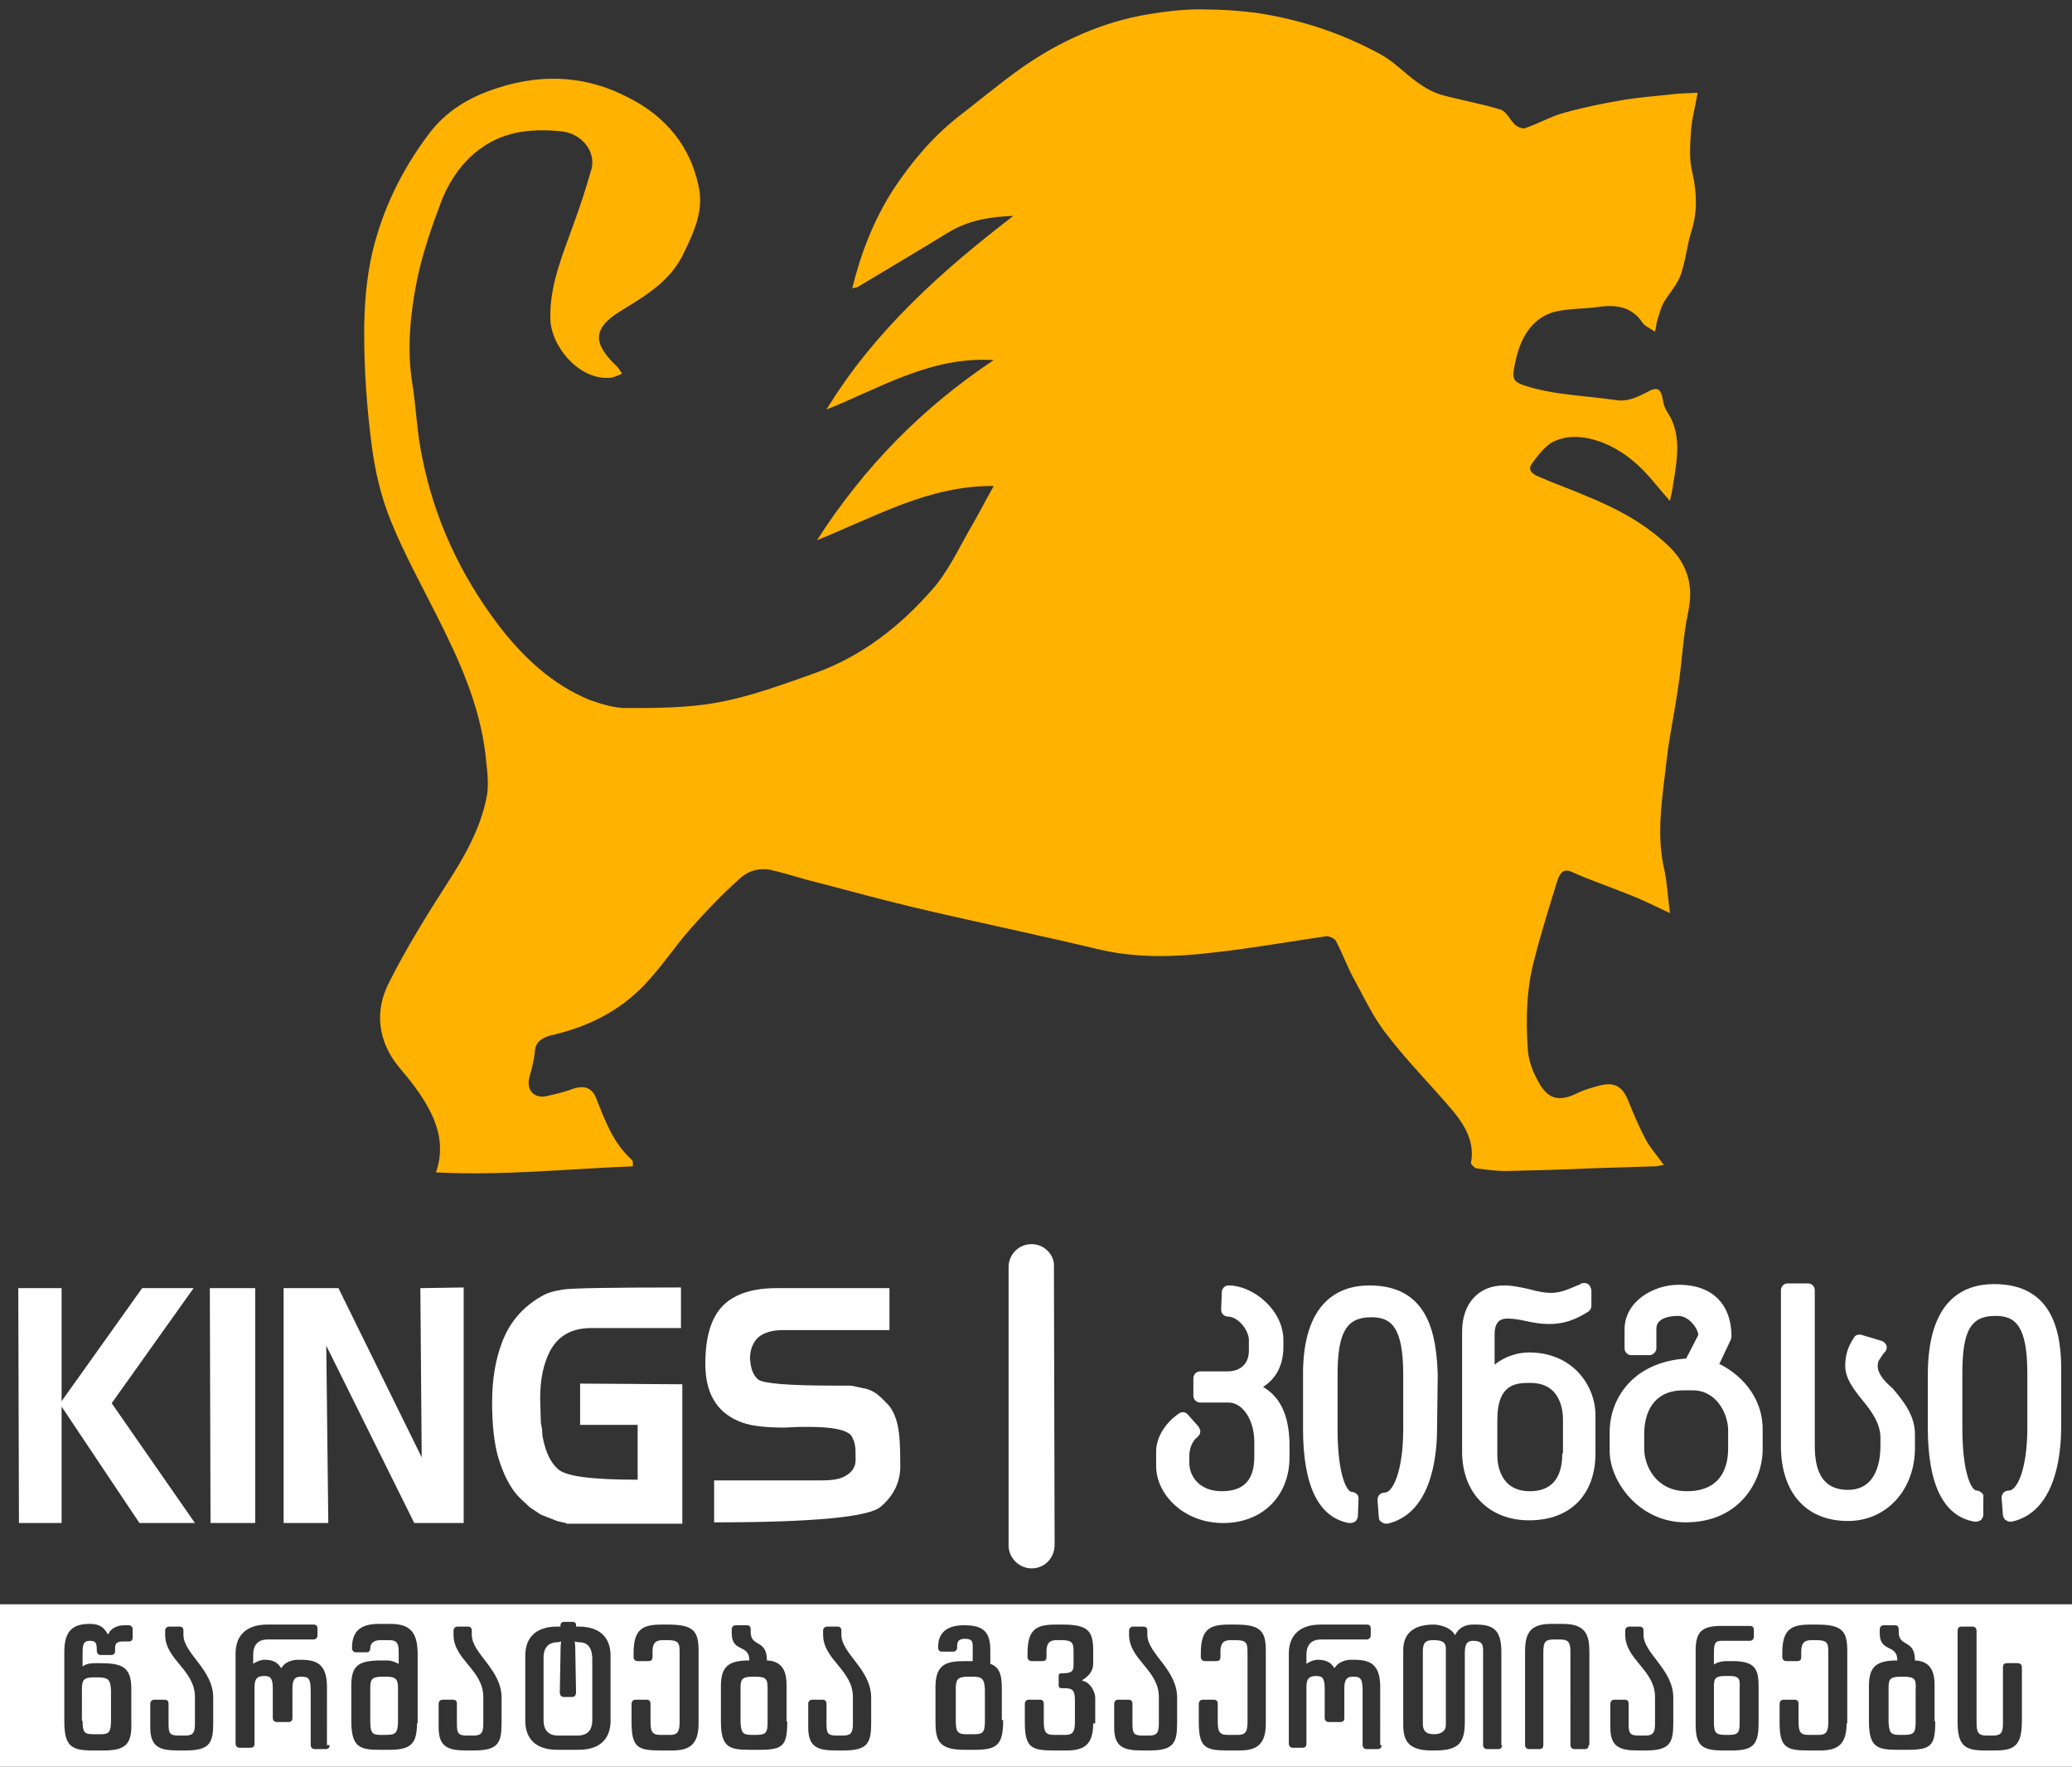 <?xml version="1.0" encoding="utf-8"?>
<!-- Generator: Adobe Illustrator 22.1.0, SVG Export Plug-In . SVG Version: 6.00 Build 0)  -->
<svg version="1.1" id="Layer_1" xmlns="http://www.w3.org/2000/svg" xmlns:xlink="http://www.w3.org/1999/xlink" x="0px" y="0px"
	 viewBox="0 0 306.1 261" style="enable-background:new 0 0 306.1 261;" xml:space="preserve">
<rect x="0" y="0" width="306.1" height="261" fill="#333333" stroke="none"/>
<style type="text/css">
	.st0{fill:#FFB200;}
	.st1{fill:#FFFFFF;}
</style>
<g>
	<path class="st0" d="M169.7,2.1c-6.8,1.1-13.2,4-18.9,8c-3.2,2.3-6.2,4.8-9.3,7.2c-3.8,3-6.9,6.7-9.6,10.8c-2.8,4.4-4.7,9.2-6,14.5
		c0.3-0.1,0.6-0.1,0.8-0.2c4.5-2.7,8.9-5.3,13.3-8c2.9-1.8,6.2-2.4,9.7-2.5C139,40.1,129.1,49,122.1,60.5c7.8-3.1,15.4-7.9,24.7-7.3
		c-10.5,7-19.1,15.7-26.1,26.6c8.7-3.5,16.6-8.1,26.1-8c-1.3,2.3-2.4,4.5-3.6,6.5c-1.7,3-3.2,6.2-5.4,8.7
		c-4.8,5.5-10.4,9.9-17.3,12.4c-4.8,1.7-9.6,3.5-14.6,4.4c-4.4,0.8-9,0.8-13.4,0.8c-1.8,0-3.7-0.6-5.4-1.2
		c-5.6-2.3-9.9-6.4-13.5-11.1c-5.6-7.4-9.4-15.6-11.2-24.6c-0.8-3.6-0.9-7.4-1.5-11.1c-0.8-5.1-0.3-10.2,0.7-15.2
		c0.8-3.9,2.1-7.7,3.5-11.4c1.2-3.2,3.2-6.2,6.1-8.2c3.5-2.5,7.6-2.8,11.7-2.4c3.1,0.3,5.1,3,4.5,5.5c-0.8,2.8-1.7,5.6-2.7,8.3
		c-1.6,4.5-3.5,8.9-3.4,13.8c0,4,4.2,9.3,9,8.8c0.5-0.1,1.1-0.4,1.6-0.6c-0.3-0.4-0.5-0.9-0.9-1.2c-3.1-3-3.8-5.3,0.6-8
		c3.7-2.3,7.5-4.4,9.5-8.8c1.5-3.1,2.9-6.2,2.1-9.7c-1.2-5.9-4.9-10.3-10.2-13c-6.2-3.3-12.8-3.7-19.5-1.5c-4.1,1.3-7.7,3.4-10.3,7
		c-3.9,5.2-6.7,11-8.2,17.3c-0.9,3.9-1.2,8-1.2,12c0,5.5,0.4,11,1.1,16.4c0.5,3.9,1.4,7.8,2.9,11.4c1.9,4.7,4.4,9.2,6.7,13.8
		c3.3,6.5,6.3,13.1,7.2,20.4c0.2,2.1,0.6,4.4,0.2,6.4c-0.9,4.7-3.3,8.9-5.9,12.9c-3,4.7-6,9.5-8.5,14.5c-2.2,4.2-1.7,8.7,1.4,12.5
		c1.7,2,3.3,4,4.5,6.3c1.5,2.8,2.2,5.9,1,9.3c9.7,0.5,19.3-0.5,29.1-0.9c0-0.5,0-0.8-0.1-0.9c-2.8-2.5-4-5.8-5.3-9.1
		c-0.6-1.5-1.6-2-3.3-1.5c-1.3,0.5-2.6,0.8-3.9,1.1c-1.9,0.5-3.2-0.8-2.7-2.7c0.3-1.2,0.7-2.5,0.8-3.8c0.1-1.5,1-2,2.2-2.4
		c5.4-1.2,10.2-3.5,14-7.5c2.5-2.6,4.5-5.7,6.9-8.4c2.3-2.6,4.7-5.1,7.3-7.4c1.2-1.1,2.8-1.5,4.4-1.2c1.8,0.4,3.7,1,5.5,1.5
		c5.1,1.3,10.1,2.7,15.1,3.9c9.2,2.2,18.5,4.1,27.7,6.3c5.8,1.4,11.5,1.2,17.3,0.5c5.5-0.6,11.1-1.6,16.6-2.4c0.4,0,1.3,0.4,1.4,0.8
		c0.9,1.7,1.6,3.6,2.5,5.3c1.6,2.9,3,6,5.1,8.6c3,3.9,6.6,7.5,9.8,11.3c1.7,2.1,3.1,4.6,2.5,7.5c0,0.2,0.5,0.7,0.8,0.8
		c1.5,0.2,2.9,0.4,4.4,0.4c4.2-0.1,8.3-0.2,12.5-0.4c3.2-0.1,6.4-0.2,9.6-0.3c0.4,0,0.9-0.2,1.2-0.2c-1-1.4-2-2.5-2.7-3.8
		c-1-1.9-1.8-3.8-2.6-5.8c-0.9-2.1-2.1-2.7-4.3-2.1c-1.1,0.3-2.2,0.6-3.2,1.1c-3.4,1.7-4.8,0.2-6-2.2c-0.7-1.3-1.2-2.8-1.3-4.3
		c-0.3-4.5-0.2-9,1-13.4c1-3.9,2.2-7.7,3.4-11.6c0.4-1.1,0.9-1.8,2.3-1.1c2.7,1.2,5.4,2.1,8.1,3.2c2.1,0.8,4.1,1.8,6.2,2.8
		c-0.3-2.3-0.4-4.3-0.8-6.3c-1.3-5.4-0.3-10.8,0.3-16.2c0.4-3.6,1.2-7.2,1.7-10.8c0.6-3.7,0.7-7.5,1.5-11.2
		c0.9-4.2-0.3-7.5-3.4-10.2c-3.4-3.1-7.4-5.2-11.6-6.9c-2.3-1-4.6-1.8-6.9-2.8c-0.7-0.3-2-0.8-1.2-2c0.8-1.1,1.8-2.4,2.9-3.1
		c3.8-2.1,9,0,12.3,2.9c1.9,1.6,3.4,3.7,5.2,5.7c0.2-0.9,0.4-1.7,0.5-2.6c0.5-3.1,1.1-6.3-0.2-9.3c-0.4-0.9-1.2-1.8-1.3-2.8
		c-0.3-1.9-0.8-2.3-2.5-1.3c-1.4,0.7-2.8,1.4-4.5,1.1c-2.8-0.4-5.6-0.6-8.4-1c-1.4-0.2-2.9-0.5-4.3-0.9c-2.7-0.8-2.7-1.1-2.1-3.9
		c0.7-3.2,2.2-6,5.3-7.1c2.2-0.7,4.8-0.5,7.2-0.9c2.5-0.3,4.7,0.1,6.2,2.3c0.4,0.6,1,0.8,1.9,1.4c0.2-0.8,0.2-1.4,0.4-1.9
		c0.3-0.9,0.5-1.8,1-2.6c0.8-1.3,1.9-2.5,2.4-3.9c0.7-2,0.9-4.2,1.5-6.2c1-3,0.9-5.9,0.2-9c-0.5-1.9-0.3-4-0.2-5.9
		c0.1-1.8,0.6-3.5,1-5.8c-1.8,0.1-3.1,0.1-4.4,0.3c-2.1,0.2-4.2,0.4-6.2,0.7c-3,0.5-6,1.1-8.9,1.9c-2,0.5-3.9,1.6-5.9,2.3
		c-0.4,0.2-1.1-0.1-1.5-0.4c-0.8-0.7-1.3-2-2.2-2.3c-2.9-0.9-5.9-1.4-8.8-2.2c-1.3-0.4-2.5-1.1-3.6-1.9c-1.8-1.3-3.5-3.1-5.4-4.1
		c-5.7-3.1-11.7-5.1-18.3-6.1c-2.4-0.3-4.9-0.5-7.3-0.5C175.6,1.3,172.7,1.6,169.7,2.1"/>
	<polygon class="st1" points="28.6,190.3 21,190.3 9.1,207 9.1,190.3 2.7,190.3 2.8,225 9.1,225 9.1,207.8 20.6,225 28.8,225 
		16.5,207.3 	"/>
	<polygon class="st1" points="31,190.3 31.1,225 37.7,225 37.7,190.3 	"/>
	<polygon class="st1" points="62.1,190.3 62.3,215.3 50,190.3 41.9,190.3 41.9,225 48.5,225 48.2,198.8 61.2,225 68.5,225 
		68.5,190.2 	"/>
	<path class="st1" d="M85.7,204.4l0,6.1h8.5v8.1c-6.8,0-10.7-0.5-11.8-1.6c-1.1-1-1.7-2.4-2.1-4.1c-0.1-0.4-0.2-0.9-0.2-1.4l0-0.1
		c0-0.3-0.1-0.7-0.2-1.2l-0.1-3.6c0-2.9,0.5-5.1,1.4-6.9c1.2-2.3,3.1-3.4,5.8-3.5l13.6,0l0-6c-10.3,0-16.1,0.1-17.4,0.3
		c-1.3,0.2-2.4,0.5-3.2,1c-2.8,1.6-4.8,3.9-5.9,7c-0.9,2.4-1.4,5.3-1.4,8.7c0,3.2,0.3,6,0.9,8.1c0.8,2.6,1.8,4.6,3.2,6l1.5,1.4
		c0.8,0.5,1.3,0.9,1.7,1.1l2.3,0.9c0.4,0.1,0.8,0.2,1.3,0.3l0.1,0.1c0.1,0,0.5,0,1,0l16.1,0l0-20.6L85.7,204.4z"/>
	<path class="st1" d="M131.1,207.4l-0.9-0.9l-0.7-0.6c-0.6-0.4-1.2-0.7-1.9-0.8l-0.9-0.2l-1-0.2l-2.4,0c-6.7,0-10.5-0.3-11.3-0.9
		c-0.8-0.7-1.1-1.7-1.2-3.1c0-1.4,0.5-2.5,1.3-3.2c0.9-0.7,2.1-1,3.6-1l15.7,0l0-6.2h-16.7c-3.4,0-5.9,0.8-7.6,2.3
		c-2,1.8-2.9,4.8-2.9,8.9c0,4.2,1.6,7,4.8,8.4c1.5,0.7,3.7,1,6.9,1l2.1-0.1h1.5c3.4,0,5.4,0.4,6.2,1.2c0.1,0.2,0.3,0.4,0.3,0.6
		c0.2,0.2,0.2,0.5,0.3,0.9c0.1,0.4,0.1,1.1,0.1,2.2c0,1-0.5,1.8-1.6,2.4c-0.7,0.4-1.8,0.6-3.4,0.6l-15.9,0l0,6.2
		c14.7,0,22.9-0.8,24.6-2.3c2-1.7,3-3.8,2.9-6.4c0-2.5-0.1-4.4-0.4-5.7C132.3,209.2,131.8,208.1,131.1,207.4"/>
	<path class="st1" d="M186.6,204.9c2-1.3,3-3.3,3-6l0-0.9c0-4.5-4.5-8.1-8.1-8.1c-0.6,0-1,0.5-1,1l-0.1,2.6c0,0.6,0.5,1,1,1
		c1.4,0,3,1.8,3.1,3.4l0,1.6c0,2.3-1.6,3.1-3.2,3.1h-4c-0.6,0-1,0.5-1,1v2.6c0,0.6,0.5,1,1,1l4.2,0c2.1,0,3.8,2.6,3.8,5.8l0,2.2
		c0,3.5-1.6,5.1-4.8,5.1c-3.3,0-4.8-2.2-4.8-4.2v-1c0-0.9,0.3-2.1,1.2-2.8c0.2-0.2,0.4-0.4,0.4-0.7c0.1-0.3-0.1-0.5-0.2-0.8
		l-1.6-1.8c-0.3-0.4-0.9-0.5-1.3-0.2c-1.8,1.2-3.5,3.4-3.4,5.9l0,1.9c0,4.1,4,8.4,9.9,8.4c5.8,0,9.8-4,9.8-9.7l0-2.2
		C190.4,209.2,189.2,206.4,186.6,204.9"/>
	<path class="st1" d="M202.3,189.9c-4.5,0-9.9,2.4-9.8,13.4l0,7.8c0,8.4,2.3,13.1,6.8,13.9c0.1,0,0.1,0,0.2,0c0.3,0,0.4-0.1,0.7-0.2
		c0.2-0.2,0.4-0.5,0.4-0.8l0.1-2.6c0-0.3-0.1-0.6-0.3-0.7c-0.2-0.2-0.5-0.3-0.7-0.3c-0.7,0-2.1-2.4-2.1-9.3l0-7.9
		c0-6.4,1.3-8.6,5-8.6c2.9,0,4.7,1.4,4.7,8.5v8c0,6.4-1.6,9.4-2.7,9.4c-0.3,0-0.6,0.1-0.8,0.3c-0.2,0.2-0.3,0.5-0.3,0.8l0.2,2.6
		c0,0.3,0.2,0.6,0.5,0.7c0.2,0.2,0.5,0.2,0.8,0.2c6.3-1.5,7.3-9.5,7.3-14.1l0.1-7.9C212.2,197.4,211.2,189.9,202.3,189.9"/>
	<path class="st1" d="M225.9,199.8c-1.2,0-3.2,0.3-5.1,1.8v-4.5c0-2.3,1.4-2.3,1.9-2.3l0.1,0c0.9,0,1.9,0.2,2.8,0.4
		c1,0.2,2,0.4,3.2,0.4c2.1,0,3.7-0.5,5.8-1.8c0.3-0.2,0.5-0.5,0.5-0.9l0-2.3c-0.1-0.4-0.2-0.7-0.5-0.9c-0.3-0.2-0.6-0.2-1-0.1
		l-0.1,0.1c-1.9,0.8-2.9,1.3-4.4,1.3c-0.9,0-1.9-0.2-3-0.5c-1.3-0.3-2.6-0.6-3.9-0.6c-3.8,0-6.2,2.7-6.2,6.8v18
		c0.1,5.9,4,9.9,9.9,9.9c6.1,0,9.8-3.8,9.8-9.9v-5.4C235.8,204.8,232.4,199.8,225.9,199.8 M230.8,214.7c0,3.7-1.6,5.6-4.8,5.6
		c-4.4,0-4.8-4-4.8-5.3l0-5.2c0-5.5,2.9-5.5,4.9-5.5c4.3,0,4.8,3.8,4.8,5.4V214.7z"/>
	<path class="st1" d="M254,201.5l1.7-3.6c0-0.1,0.1-0.3,0.1-0.4c0-4.9-2.9-7.7-7.8-7.7c-3.8,0-8,2.5-8,6.6v2.8c0,0.6,0.5,1,1,1
		l2.7,0c0.5,0,1-0.5,1-1v-2.8c-0.1-1.7,2-2,3.2-2c1.6,0,2.9,1.8,3,2.8l-1.8,3.5c-7.8,0.5-11.4,5.9-11.3,11.1v2.6
		c0,4.4,4.3,10.5,11.2,10.5c8.2,0,11.3-6.3,11.4-10.5v-3C260.5,206.2,256.9,202.9,254,201.5 M255.3,214c0,2.4-0.8,6.3-6.1,6.3
		c-4.6,0-6.3-3.8-6.3-6.3l0-2.1c0-4.1,2.1-6.5,5.7-6.5h1.5c3.5,0,5.2,3.5,5.2,5.9V214z"/>
	<path class="st1" d="M277.4,201.8c0-0.7,0.2-0.9,0.9-1.9l0.2-0.2c0.2-0.3,0.3-0.6,0.2-0.9c-0.1-0.3-0.4-0.6-0.7-0.7l-3-0.9
		c-0.4-0.1-0.9,0-1.1,0.4c-1.1,1.6-1.3,3-1.3,4.2c0,1.8,1.2,3.4,2.5,5c1.4,1.7,2.7,3.5,2.7,5.6v1.2c0,1.9-0.4,6.5-4.8,6.5
		c-3.3,0-4.9-2.1-4.9-6.5v-23c0-0.6-0.5-1-1-1h-3c-0.6,0-1,0.5-1,1v23c0,6.9,3.7,11.1,9.9,11.1c5.7,0,9.9-4.6,9.9-10.8l0-2
		c0-2.9-1.8-5-3.3-6.8C278.3,204,277.4,202.9,277.4,201.8"/>
	<path class="st1" d="M294.6,189.7c-4.5,0-9.8,2.3-9.8,13.4v7.8c0,8.4,2.3,13.1,6.9,13.9c0,0,0.1,0,0.2,0c0.2,0,0.5-0.1,0.7-0.2
		c0.2-0.2,0.4-0.5,0.4-0.8v-2.6c0.1-0.3-0.1-0.6-0.3-0.7c-0.2-0.2-0.5-0.3-0.7-0.3c-0.7,0-2.1-2.4-2.1-9.3l0-7.9
		c0-6.4,1.2-8.6,4.9-8.6c2.9,0,4.7,1.4,4.7,8.5l0,8c0,6.4-1.6,9.3-2.7,9.3c-0.3,0-0.6,0.1-0.8,0.3c-0.2,0.2-0.3,0.5-0.3,0.8l0.2,2.6
		c0.1,0.3,0.2,0.6,0.5,0.7c0.2,0.2,0.5,0.2,0.8,0.2c6.3-1.4,7.3-9.4,7.3-14l0-7.9C304.6,197.2,303.5,189.7,294.6,189.7"/>
	<path class="st1" d="M152.4,183.8c-1.9,0-3.4,1.5-3.4,3.4l0,41.1c0,1.9,1.6,3.4,3.4,3.4c1.9,0,3.4-1.5,3.4-3.5l-0.1-41.1
		C155.8,185.4,154.3,183.8,152.4,183.8"/>
	<path class="st1" d="M143.6,247.7H143c-1.6,0-1.8,0.5-1.8,1.8v4.8c0,1.5,0.3,1.9,1.5,1.9h1.3c1.3,0,1.5-0.4,1.5-2v-4.7
		C145.4,247.9,145,247.7,143.6,247.7"/>
	<path class="st1" d="M211.8,242.3c-1,0-1.6,0.2-1.6,1.6v10.8c0,1,0.5,1.5,1.6,1.5c1.3,0,1.8-0.6,1.8-1.4v-11.2
		C213.6,242.7,213.2,242.3,211.8,242.3"/>
	<path class="st1" d="M255.5,247.6h-0.7c-1.6,0-1.6,0.6-1.6,1.7v5.1c0,1.5,0.2,1.9,1.7,1.9h0.4c1.4,0,1.7-0.2,1.7-1.8v-5.2
		C257.1,247.9,256.8,247.6,255.5,247.6"/>
	<path class="st1" d="M57.1,247.7h-0.6c-1.7,0-1.8,0.5-1.8,1.8v4.8c0,2,0.5,2,1.8,2H57c1.5,0,1.8-0.3,1.8-2.2v-4.7
		C58.8,248.1,58.5,247.7,57.1,247.7"/>
	<path class="st1" d="M111.6,247.7h-0.4c-1.6,0-1.8,0.4-1.8,1.7v5c0.1,1.6,0.3,1.9,1.7,1.9h0.5c1.6,0,1.8-0.3,1.8-2v-4.7
		C113.4,248.1,113.3,247.7,111.6,247.7"/>
	<path class="st1" d="M85.4,242.6l-0.5-0.1c0.1,0.5,0.1,1.5,0.1,2l0.1,5.5c0,0.3-0.1,0.7-0.6,0.7h-1.2c-0.4,0-0.6-0.3-0.6-0.7
		l0.1-5.5c0-0.5,0-1.5,0.1-2l-0.4,0.1c-1.3,0-2.2,0.6-2.2,2.3v9.2c0,1.7,0.9,2.3,2.2,2.3h2.8c1.3,0,2.2-0.6,2.2-2.3v-9.2
		C87.4,243.2,86.7,242.6,85.4,242.6"/>
	<path class="st1" d="M12.2,254.2c0,1.6,0.2,2,1.5,2h1.2c1.2,0,1.5-0.3,1.5-2.1v-4.4c-0.1-1.5-0.3-1.9-2-1.9h-0.4
		c-1.6,0-1.9,0.3-1.9,1.8V254.2z"/>
	<path class="st1" d="M281.2,247.7h-0.4c-1.6,0-1.8,0.4-1.8,1.7v5c0.1,1.6,0.3,1.9,1.7,1.9h0.5c1.6,0,1.8-0.3,1.8-2v-4.7
		C283.1,248.1,282.9,247.7,281.2,247.7"/>
	<path class="st1" d="M0,261h306.1v-24H0V261z M19.6,241.9c0,0.5-0.3,0.6-0.6,0.6h-0.8c-1,0-1.2,0.3-1.2,1.1v0.3
		c0,0.3-0.1,0.6-0.6,0.6h-1.5c-0.4,0-0.6-0.3-0.6-0.6v-0.2c0-1-0.2-1.3-1-1.3c-0.9,0-1.1,0.4-1.1,1.8v2c0.5-0.4,1.1-0.5,2.1-0.5h0.2
		c3.4,0,4.9,0.4,4.9,3.8v5.1c0.1,3.2-1,4-4.1,4h-1.7c-3.1,0-4.1-0.7-4.1-4.3V244c0-3.4,1.6-4.1,3.8-4.1c1.5,0,2.1,0.6,2.6,1.5h0.1
		c0.4-0.9,1.4-1.3,2.4-1.3H19c0.3,0,0.6,0.2,0.6,0.6V241.9z M31.5,254.5c0,3-0.5,4.1-4.1,4.1h-1.1c-2.7,0-4.1-0.5-4.1-3.4v-3.5
		c0-0.3,0.2-0.6,0.6-0.6h1.5c0.5,0,0.6,0.3,0.6,0.6v2.8c0,1.5,0.1,1.9,1.5,1.9h0.9c1.1,0,1.5-0.3,1.5-1.7l0-4c0-4-4.4-5.5-4.4-9.2
		v-0.6c0-0.3,0.2-0.6,0.6-0.6h1.5c0.5,0,0.6,0.3,0.6,0.6v0.6c0,2.8,4.4,5.1,4.4,9.3L31.5,254.5z M48.7,257.8c0,0.3-0.1,0.6-0.6,0.6
		h-1.6c-0.4,0-0.6-0.3-0.6-0.6v-0.3l0-7.7c0-2-0.4-2.1-1.5-2.1c-1,0-1.2,0.7-1.2,1.8v4.3c0,0.3-0.1,0.6-0.6,0.6h-1.7
		c-0.4,0-0.6-0.3-0.6-0.6v-4.3c0-1.5-0.3-1.9-1.2-1.9c-0.9,0-1.5,0.2-1.5,1.6v8.4c0,0.3-0.1,0.6-0.6,0.6h-1.6
		c-0.4,0-0.6-0.3-0.6-0.6v-13.3c0-2.8,1.7-4.3,4.7-4.3h6.8c0.3,0,0.6,0.1,0.6,0.6v1c0,0.4-0.3,0.6-0.6,0.6h-6.7
		c-1.3,0-2.2,0.6-2.2,2.3v1.3c0.4-0.3,1.1-0.6,1.7-0.6c1.3,0,2,0.5,2.4,1.2h0.1c0.4-0.8,1.5-1.2,2.4-1.2c2.2,0,4.3,0.1,4.3,4V257.8z
		 M61.6,254.6c0,3.1-1,3.9-4.1,3.9H56c-2.8,0-4.1-0.4-4.1-4.2v-5.3c0-3,1.1-3.7,4.5-3.7h0.8c0.7,0,1.3,0.3,1.7,0.5v-1.8
		c0-1.5-0.5-1.7-1.5-1.7h-1.2c-0.9,0-1.5,0.4-1.5,1.2c0,0.3-0.1,0.6-0.6,0.6h-1.5c-0.4,0-0.6-0.3-0.6-0.6c0-2.4,1.1-3.6,4-3.6h1.7
		c3.3,0,4,1.7,4,4.6V254.6z M74.1,254.5c0,3-0.5,4.1-4.1,4.1h-1.1c-2.7,0-4.1-0.5-4.1-3.4v-3.5c0-0.3,0.2-0.6,0.6-0.6h1.5
		c0.5,0,0.6,0.3,0.6,0.6v2.8c0,1.5,0.1,1.9,1.5,1.9h0.9c1.1,0,1.5-0.3,1.5-1.7l0-4c0-4-4.4-5.5-4.4-9.2v-0.6c0-0.3,0.2-0.6,0.6-0.6
		h1.5c0.5,0,0.6,0.3,0.6,0.6v0.6c0,2.8,4.4,5.1,4.4,9.3L74.1,254.5z M90.2,254.2c0,2.8-1.7,4.3-4.7,4.3h-3.2c-3,0-4.7-1.5-4.7-4.3
		v-9.6c0-2.8,1.7-4.3,4.7-4.3h0.5v-0.2c0-0.3,0.2-0.5,0.6-0.5h1.1c0.5,0,0.6,0.2,0.6,0.5v0.2h0.4c3,0,4.7,1.5,4.7,4.3V254.2z
		 M103.2,254.6c0,3.1-1.3,4-3.9,4h-1.8c-3.3,0-4.2-0.5-4.2-4.2l0-2.7c0-0.3,0.2-0.6,0.6-0.6h1.6c0.5,0,0.6,0.3,0.6,0.6v2.5
		c0,1.6,0.2,2.1,1.5,2.1H99c1.1,0,1.4-0.5,1.4-1.9V244c0-1.3-0.2-1.7-1.8-1.7h-0.7c-1.1,0-1.5,0.5-1.5,1.7v0.8
		c0,0.3-0.1,0.6-0.6,0.6h-1.6c-0.4,0-0.6-0.3-0.6-0.6v-0.6c0-3.6,1.4-4.2,4.2-4.2h0.9c3.8,0,4.5,1,4.5,3.9V254.6z M116.3,254.3
		c0,3.6-0.6,4.2-4.1,4.2h-1.5c-3,0-4.2-0.4-4.2-4.2v-5.2c0-2.9,1.1-3.8,4.2-3.8c0-2.5-2.6-1.1-2.6-4v-0.6c0-0.3,0.2-0.6,0.6-0.6h1.6
		c0.5,0,0.6,0.3,0.6,0.6v0.4c0,2.3,2.4,1,2.4,4.2c2.6,0.1,2.9,2.1,2.9,3.7V254.3z M128.7,254.5c0,3-0.5,4.1-4.1,4.1h-1.1
		c-2.7,0-4.1-0.5-4.1-3.4v-3.5c0-0.3,0.2-0.6,0.6-0.6h1.5c0.5,0,0.6,0.3,0.6,0.6v2.8c0,1.5,0.1,1.9,1.5,1.9h0.9
		c1.1,0,1.5-0.3,1.5-1.7l0-4c0-4-4.4-5.5-4.4-9.2v-0.6c0-0.3,0.2-0.6,0.6-0.6h1.5c0.5,0,0.6,0.3,0.6,0.6v0.6c0,2.8,4.4,5.1,4.4,9.3
		L128.7,254.5z M148.2,254.1c0,3.7-0.9,4.4-4.2,4.4h-1.6c-3.8,0-4.2-1.5-4.2-4.2v-5.1c0-3.4,1.7-3.8,4.3-3.8h1.2v-2.2
		c0-0.7-0.1-1.1-1.2-1.1c-0.9,0-1.1,0.5-1.1,1v0.3c0,0.3-0.2,0.6-0.6,0.6h-1.6c-0.5,0-0.6-0.3-0.6-0.6v-0.2c0-1.5,0.8-3.1,3.8-3.1
		c2.8,0,3.9,0.9,3.9,3.7v2c1.4,0.5,1.7,1.7,1.7,3.6V254.1z M161.5,254.6c0,3.1-1.3,4-3.9,4h-2c-3.3,0-4.2-0.5-4.2-4.2l0-2.7
		c0-0.3,0.2-0.6,0.6-0.6h1.6c0.5,0,0.6,0.3,0.6,0.6l0,2.5c0,1.6,0.2,2.1,1.5,2.1h1.7c1.1,0,1.4-0.5,1.4-1.9v-3.1
		c0-1.6-0.3-1.9-1.6-1.9h-0.4c-0.3,0-0.4-0.2-0.4-0.4v-1.5c0-0.2,0.2-0.3,0.4-0.3c1.6,0,1.8-0.3,1.8-1.3V244c0-1.3-0.2-1.7-1.8-1.7
		h-0.7c-1.1,0-1.5,0.5-1.5,1.7v0.8c0,0.3-0.1,0.6-0.6,0.6h-1.6c-0.4,0-0.6-0.3-0.6-0.6v-0.6c0-3.6,1.4-4.2,4.2-4.2h1
		c3.8,0,4.5,1,4.5,3.9v1.9c0,1-0.6,1.8-1.6,2.4v0.1c1.2,0.2,1.9,1.7,1.9,2.5V254.6z M173.9,254.5c0,3-0.5,4.1-4.1,4.1h-1.1
		c-2.7,0-4.1-0.5-4.1-3.4v-3.5c0-0.3,0.2-0.6,0.6-0.6h1.5c0.5,0,0.6,0.3,0.6,0.6v2.8c0,1.5,0.1,1.9,1.5,1.9h0.9
		c1.1,0,1.5-0.3,1.5-1.7l0-4c0-4-4.4-5.5-4.4-9.2v-0.6c0-0.3,0.2-0.6,0.6-0.6h1.5c0.5,0,0.6,0.3,0.6,0.6v0.6c0,2.8,4.4,5.1,4.4,9.3
		L173.9,254.5z M187,254.6c0,3.1-1.3,4-3.9,4h-1.8c-3.3,0-4.2-0.5-4.2-4.2l0-2.7c0-0.3,0.2-0.6,0.6-0.6h1.6c0.5,0,0.6,0.3,0.6,0.6
		v2.5c0,1.6,0.2,2.1,1.5,2.1h1.5c1.1,0,1.4-0.5,1.4-1.9V244c0-1.3-0.2-1.7-1.8-1.7h-0.7c-1.1,0-1.5,0.5-1.5,1.7v0.8
		c0,0.3-0.1,0.6-0.6,0.6H178c-0.4,0-0.6-0.3-0.6-0.6v-0.6c0-3.6,1.4-4.2,4.2-4.2h0.9c3.8,0,4.5,1,4.5,3.9V254.6z M204.1,257.8
		c0,0.3-0.1,0.6-0.6,0.6h-1.6c-0.4,0-0.6-0.3-0.6-0.6v-0.3l0-7.7c0-2-0.4-2.1-1.5-2.1c-1,0-1.2,0.7-1.2,1.8v4.3
		c0,0.3-0.1,0.6-0.6,0.6h-1.7c-0.4,0-0.6-0.3-0.6-0.6v-4.3c0-1.5-0.3-1.9-1.2-1.9c-0.9,0-1.5,0.2-1.5,1.6v8.4c0,0.3-0.1,0.6-0.6,0.6
		H191c-0.4,0-0.6-0.3-0.6-0.6v-13.3c0-2.8,1.7-4.3,4.7-4.3h6.8c0.3,0,0.6,0.1,0.6,0.6v1c0,0.4-0.3,0.6-0.6,0.6h-6.7
		c-1.3,0-2.2,0.6-2.2,2.3v1.3c0.4-0.3,1.1-0.6,1.7-0.6c1.3,0,2,0.5,2.4,1.2h0.1c0.4-0.8,1.5-1.2,2.4-1.2c2.2,0,4.3,0.1,4.3,4V257.8z
		 M221.9,257.8c0,0.3-0.1,0.6-0.6,0.6h-1.6c-0.4,0-0.6-0.3-0.6-0.6v-14c0-0.9-0.2-1.4-1.5-1.4c-1.1,0-1.2,0.9-1.2,1.9v10
		c0,3.1-0.8,4.3-4.4,4.3h-0.5c-3.4,0-4.2-1.4-4.2-3.8v-11c0-3,2.2-3.8,4.5-3.8c1,0,2.6,0.5,3.1,1.5h0.1c0.5-1,1.4-1.5,2.6-1.5h0.5
		c2.7,0,3.7,1,3.7,4.1V257.8z M234.7,257.8c0,0.3-0.1,0.6-0.6,0.6h-1.5c-0.4,0-0.6-0.3-0.6-0.6V244c0-1.4-0.3-1.8-1.6-1.8h-0.8
		c-1.4,0-1.6,0.4-1.6,2v13.6c0,0.3-0.1,0.6-0.6,0.6h-1.5c-0.4,0-0.6-0.3-0.6-0.6V244c0-2.8,0.8-4.1,3.9-4.1h1.7
		c3.5,0,3.9,1.8,3.9,4.2V257.8z M247.2,254.5c0,3-0.5,4.1-4.1,4.1H242c-2.7,0-4.1-0.5-4.1-3.4v-3.5c0-0.3,0.2-0.6,0.6-0.6h1.5
		c0.5,0,0.6,0.3,0.6,0.6v2.8c0,1.5,0.1,1.9,1.5,1.9h0.9c1.1,0,1.5-0.3,1.5-1.7l0-4c0-4-4.4-5.5-4.4-9.2v-0.6c0-0.3,0.2-0.6,0.6-0.6
		h1.5c0.5,0,0.6,0.3,0.6,0.6v0.6c0,2.8,4.4,5.1,4.4,9.3L247.2,254.5z M259.8,254.5c0,3.3-0.8,4.1-4,4.1h-1.3c-3.3,0-4-0.9-4-4v-10.8
		c0-2.8,1-3.6,3.8-3.6h4.2c0.3,0,0.6,0.1,0.6,0.6v1c0,0.4-0.3,0.6-0.6,0.6h-4.2c-1,0-1.1,0.5-1.1,1.9v1.6c0.6-0.4,1.3-0.5,1.9-0.5
		h0.9c3.5,0,3.8,1.4,3.8,3.9V254.5z M272.8,254.6c0,3.1-1.3,4-3.9,4h-1.8c-3.3,0-4.2-0.5-4.2-4.2l0-2.7c0-0.3,0.2-0.6,0.6-0.6h1.6
		c0.5,0,0.6,0.3,0.6,0.6v2.5c0,1.6,0.2,2.1,1.5,2.1h1.5c1.1,0,1.4-0.5,1.4-1.9V244c0-1.3-0.2-1.7-1.8-1.7h-0.7
		c-1.1,0-1.5,0.5-1.5,1.7v0.8c0,0.3-0.1,0.6-0.6,0.6h-1.6c-0.4,0-0.6-0.3-0.6-0.6v-0.6c0-3.6,1.4-4.2,4.2-4.2h0.9
		c3.8,0,4.5,1,4.5,3.9V254.6z M285.9,254.3c0,3.6-0.6,4.2-4.1,4.2h-1.5c-3,0-4.2-0.4-4.2-4.2v-5.2c0-2.9,1.1-3.8,4.2-3.8
		c0-2.5-2.6-1.1-2.6-4v-0.6c0-0.3,0.2-0.6,0.6-0.6h1.6c0.5,0,0.6,0.3,0.6,0.6v0.4c0,2.3,2.4,1,2.4,4.2c2.6,0.1,2.9,2.1,2.9,3.7
		V254.3z M298.7,254.2c0,3.8-1.2,4.4-4,4.4h-1.5c-2.9,0-4-0.7-4-4.2v-13.5c0-0.3,0.1-0.6,0.6-0.6h1.6c0.4,0,0.6,0.3,0.6,0.6v13.5
		c0,1.5,0.2,2,1.5,2h0.9c1.3,0,1.5-0.5,1.5-1.9v-8.2c0-0.3,0.1-0.6,0.6-0.6h1.6c0.4,0,0.6,0.3,0.6,0.6V254.2z"/>
</g>
</svg>
